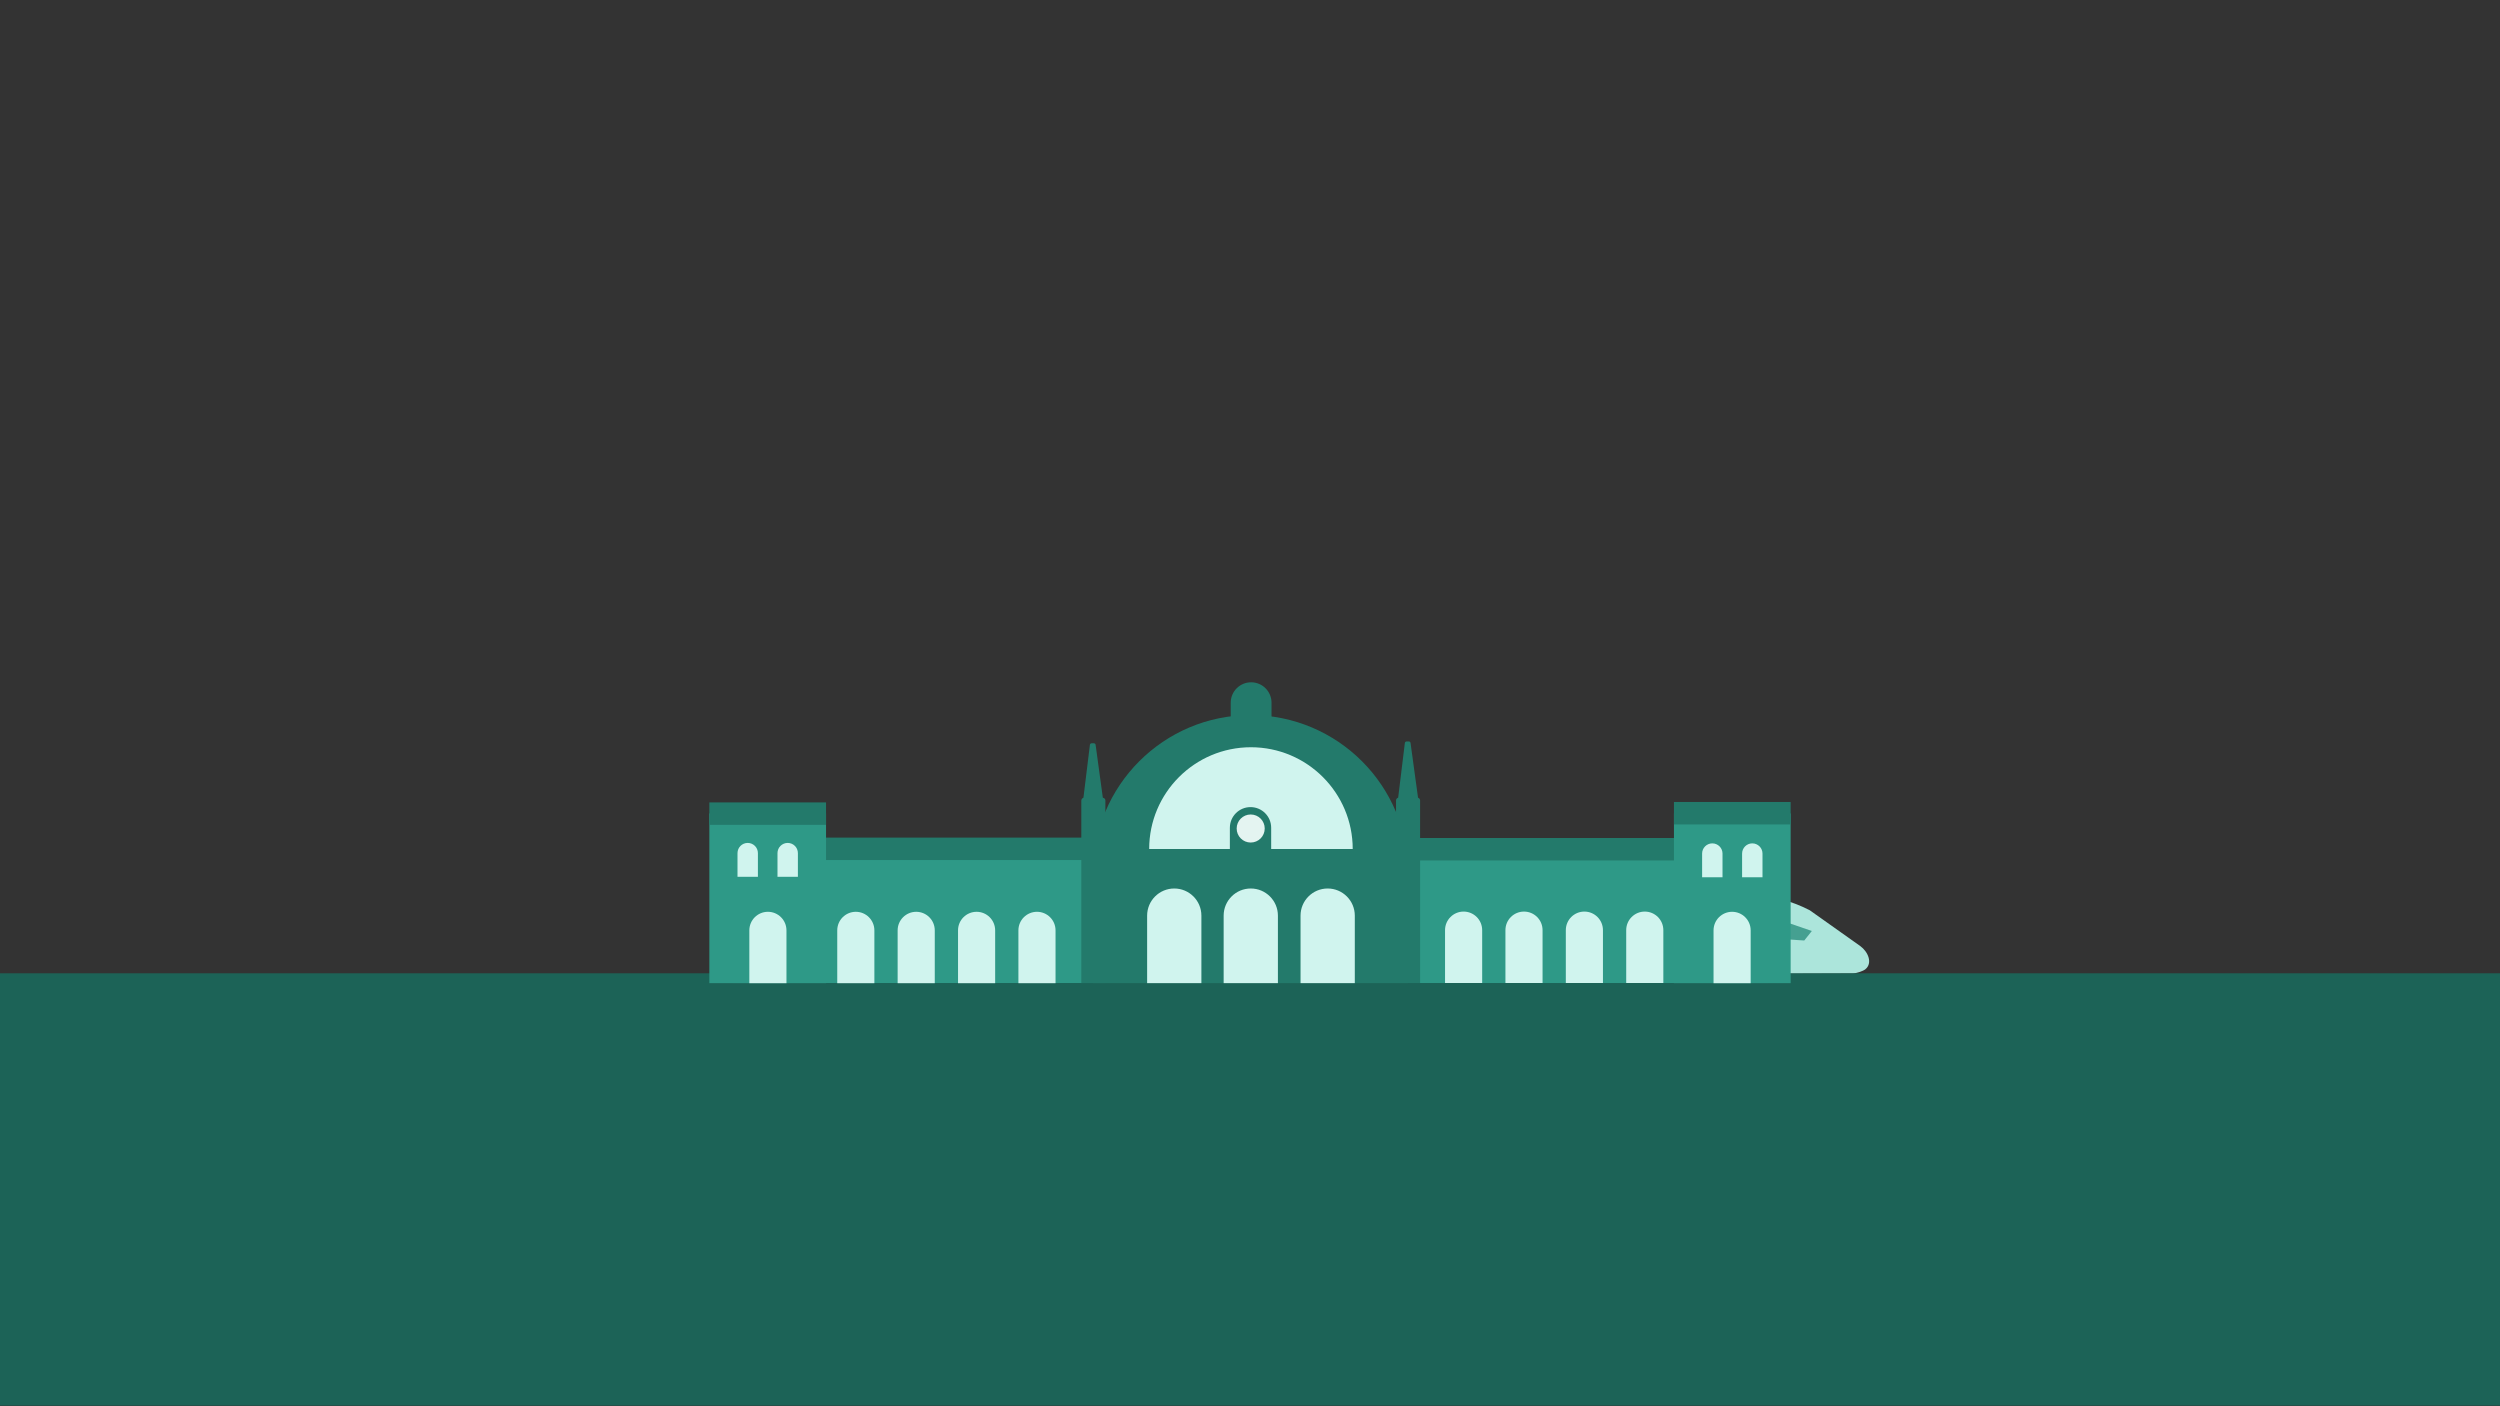 <?xml version="1.0" encoding="UTF-8"?>
<svg xmlns="http://www.w3.org/2000/svg" viewBox="0 0 3840 2160">
  <rect x="0" y="0" width="3840" height="2160" fill="#333333" stroke="none"/>
  <g id="quickSelect-fade-1">
    <g id="quickSelect-fade-1-animation">
      <path d="M2061.55,1498l784.29-2.77c4.88,0,15.64-3.52,19.1-6.24,11.92-9.35,4.62-27.03-7.68-35.91l-77.41-54.89c-27.99-14.56-61.39-23.57-92.33-23.57h-625.97v123.38Z" style="fill: #ace5db; stroke-width: 0px;"/>
      <g>
        <path d="M2698.57,1439.77h-115.07v-31.89h115.07l19.82,1.61c3.87.31,7.7,1.05,11.4,2.21l53.2,18.3-11.64,14.63-72.78-4.85Z" style="fill: #45a091; stroke-width: 0px;"/>
        <rect x="2061.55" y="1407.89" width="525.38" height="31.89" style="fill: #45a091; stroke-width: 0px;"/>
      </g>
      <path d="M2061.38,1497.61l-784.29-2.77c-4.88,0-15.64-3.52-19.1-6.24-11.92-9.35-4.62-27.03,7.68-35.91l77.41-54.89c27.99-14.56,61.39-23.57,92.33-23.57h625.97v123.38Z" style="fill: #ace5db; stroke-width: 0px;"/>
      <g>
        <path d="M1424.35,1439.38h115.07v-31.89h-115.07l-19.82,1.61c-3.87.31-7.7,1.05-11.4,2.21l-56.81,17.67,15.25,15.25,72.78-4.85Z" style="fill: #45a091; stroke-width: 0px;"/>
        <rect x="1534.58" y="1407.5" width="526.97" height="31.89" transform="translate(3596.12 2846.88) rotate(180)" style="fill: #45a091; stroke-width: 0px;"/>
      </g>
    </g>
  </g>
  <g id="quickSelect-move">
    <rect x="0" y="1495" width="3840" height="664" style="fill: #1c6357; stroke-width: 0px;"/>
    <g>
      <path d="M1920.97,1098.37h0c133.52,0,241.91,108.4,241.91,241.91v169.84h-483.83v-169.84c0-133.52,108.4-241.91,241.91-241.91Z" style="fill: #237a6b; stroke-width: 0px;"/>
      <rect x="2163.05" y="1316.86" width="554.02" height="193.03" style="fill: #2e9987; stroke-width: 0px;"/>
      <rect x="1124.88" y="1316.86" width="554.02" height="193.03" style="fill: #2e9987; stroke-width: 0px;"/>
      <path d="M1921.19,1364.73h0c23,0,41.68,18.67,41.68,41.68v103.72h-83.35v-103.72c0-23,18.67-41.68,41.68-41.68Z" style="fill: #d0f4ee; stroke-width: 0px;"/>
      <path d="M1921.46,1147.77h0c86.28,0,156.32,70.05,156.32,156.32h-312.64c0-86.28,70.05-156.32,156.32-156.32Z" style="fill: #d0f4ee; stroke-width: 0px;"/>
      <path d="M1920.8,1239.71h0c17.51,0,31.73,14.22,31.73,31.73v43.85h-63.45v-43.85c0-17.51,14.22-31.73,31.73-31.73Z" style="fill: #237a6b; stroke-width: 0px;"/>
      <path d="M1665.19,1225.29h28.38c2.37,0,4.3,1.93,4.3,4.3v280.4h-36.98v-280.4c0-2.37,1.93-4.3,4.3-4.3Z" style="fill: #237a6b; stroke-width: 0px;"/>
      <path d="M1680.24,1141.69h-3.55c-1.32,0-2.43.98-2.59,2.3l-10.37,84.82h30.71l-11.6-84.86c-.18-1.29-1.28-2.26-2.59-2.26Z" style="fill: #237a6b; stroke-width: 0px;"/>
      <path d="M1921.72,1048h0c17.29,0,31.34,14.04,31.34,31.34v26.95h-62.67v-26.95c0-17.29,14.04-31.34,31.34-31.34Z" style="fill: #237a6b; stroke-width: 0px;"/>
      <path d="M1803.66,1364.73h0c23,0,41.68,18.67,41.68,41.68v103.72h-83.35v-103.72c0-23,18.67-41.68,41.68-41.68Z" style="fill: #d0f4ee; stroke-width: 0px;"/>
      <path d="M2039.3,1364.73h0c23,0,41.68,18.67,41.68,41.68v103.72h-83.35v-103.72c0-23,18.67-41.68,41.68-41.68Z" style="fill: #d0f4ee; stroke-width: 0px;"/>
      <path d="M1592.79,1400.52h0c15.74,0,28.52,12.78,28.52,28.52v81.16h-57.03v-81.16c0-15.74,12.78-28.52,28.52-28.52Z" style="fill: #d0f4ee; stroke-width: 0px;"/>
      <path d="M1500.04,1400.52h0c15.74,0,28.52,12.78,28.52,28.52v81.16h-57.03v-81.16c0-15.74,12.78-28.52,28.52-28.52Z" style="fill: #d0f4ee; stroke-width: 0px;"/>
      <path d="M1407.28,1400.52h0c15.74,0,28.52,12.78,28.52,28.52v81.16h-57.03v-81.16c0-15.74,12.78-28.52,28.52-28.52Z" style="fill: #d0f4ee; stroke-width: 0px;"/>
      <path d="M1314.53,1400.52h0c15.74,0,28.52,12.78,28.52,28.52v81.16h-57.03v-81.16c0-15.74,12.78-28.52,28.52-28.52Z" style="fill: #d0f4ee; stroke-width: 0px;"/>
      <rect x="1125.09" y="1286.55" width="554.02" height="34.47" style="fill: #237a6b; stroke-width: 0px;"/>
      <rect x="2162.82" y="1287.18" width="554.02" height="34.47" style="fill: #237a6b; stroke-width: 0px;"/>
      <circle cx="1921.07" cy="1272.59" r="21.55" style="fill: #e4f4f1; stroke-width: 0px;"/>
      <rect x="1089.56" y="1249.41" width="179.24" height="260.72" style="fill: #2e9987; stroke-width: 0px;"/>
      <rect x="2571.2" y="1249.41" width="179.24" height="260.72" style="fill: #2e9987; stroke-width: 0px;"/>
      <rect x="1089.56" y="1232.49" width="179.24" height="34.47" style="fill: #237a6b; stroke-width: 0px;"/>
      <rect x="2571.2" y="1231.86" width="179.24" height="34.47" style="fill: #237a6b; stroke-width: 0px;"/>
      <path d="M2660.51,1400.52h0c15.74,0,28.52,12.78,28.52,28.52v81.16h-57.03v-81.16c0-15.74,12.78-28.52,28.52-28.52Z" style="fill: #d0f4ee; stroke-width: 0px;"/>
      <path d="M1179.49,1400.52h0c15.74,0,28.52,12.78,28.52,28.52v81.16h-57.03v-81.16c0-15.74,12.78-28.52,28.52-28.52Z" style="fill: #d0f4ee; stroke-width: 0px;"/>
      <path d="M1148.47,1294.73h0c8.65,0,15.67,7.02,15.67,15.67v36.35h-31.34v-36.35c0-8.65,7.02-15.67,15.67-15.67Z" style="fill: #d0f4ee; stroke-width: 0px;"/>
      <path d="M1209.89,1294.73h0c8.65,0,15.67,7.02,15.67,15.67v36.35h-31.34v-36.35c0-8.65,7.02-15.67,15.67-15.67Z" style="fill: #d0f4ee; stroke-width: 0px;"/>
      <path d="M2630.11,1295.42h0c8.65,0,15.67,7.02,15.67,15.67v36.35h-31.34v-36.35c0-8.65,7.02-15.67,15.67-15.67Z" style="fill: #d0f4ee; stroke-width: 0px;"/>
      <path d="M2691.53,1295.42h0c8.65,0,15.67,7.02,15.67,15.67v36.35h-31.34v-36.35c0-8.65,7.02-15.67,15.67-15.67Z" style="fill: #d0f4ee; stroke-width: 0px;"/>
      <path d="M2148.56,1225.19h28.44c2.36,0,4.27,1.91,4.27,4.27v280.43h-36.98v-280.43c0-2.36,1.91-4.27,4.27-4.27Z" style="fill: #237a6b; stroke-width: 0px;"/>
      <path d="M2164,1138.89h-3.55c-1.32,0-2.43.98-2.59,2.3l-10.37,84.82h30.71l-11.6-84.86c-.18-1.29-1.28-2.26-2.59-2.26Z" style="fill: #237a6b; stroke-width: 0px;"/>
      <path d="M2526.37,1400.18h0c15.74,0,28.52,12.78,28.52,28.52v81.16h-57.03v-81.16c0-15.74,12.78-28.52,28.52-28.52Z" style="fill: #d0f4ee; stroke-width: 0px;"/>
      <path d="M2433.61,1400.18h0c15.74,0,28.52,12.78,28.52,28.52v81.16h-57.03v-81.16c0-15.74,12.78-28.52,28.52-28.52Z" style="fill: #d0f4ee; stroke-width: 0px;"/>
      <path d="M2340.86,1400.18h0c15.74,0,28.52,12.78,28.52,28.52v81.16h-57.03v-81.16c0-15.74,12.78-28.52,28.52-28.52Z" style="fill: #d0f4ee; stroke-width: 0px;"/>
      <path d="M2248.1,1400.18h0c15.74,0,28.52,12.78,28.52,28.52v81.16h-57.03v-81.16c0-15.74,12.78-28.52,28.52-28.52Z" style="fill: #d0f4ee; stroke-width: 0px;"/>
    </g>
  </g>
</svg>